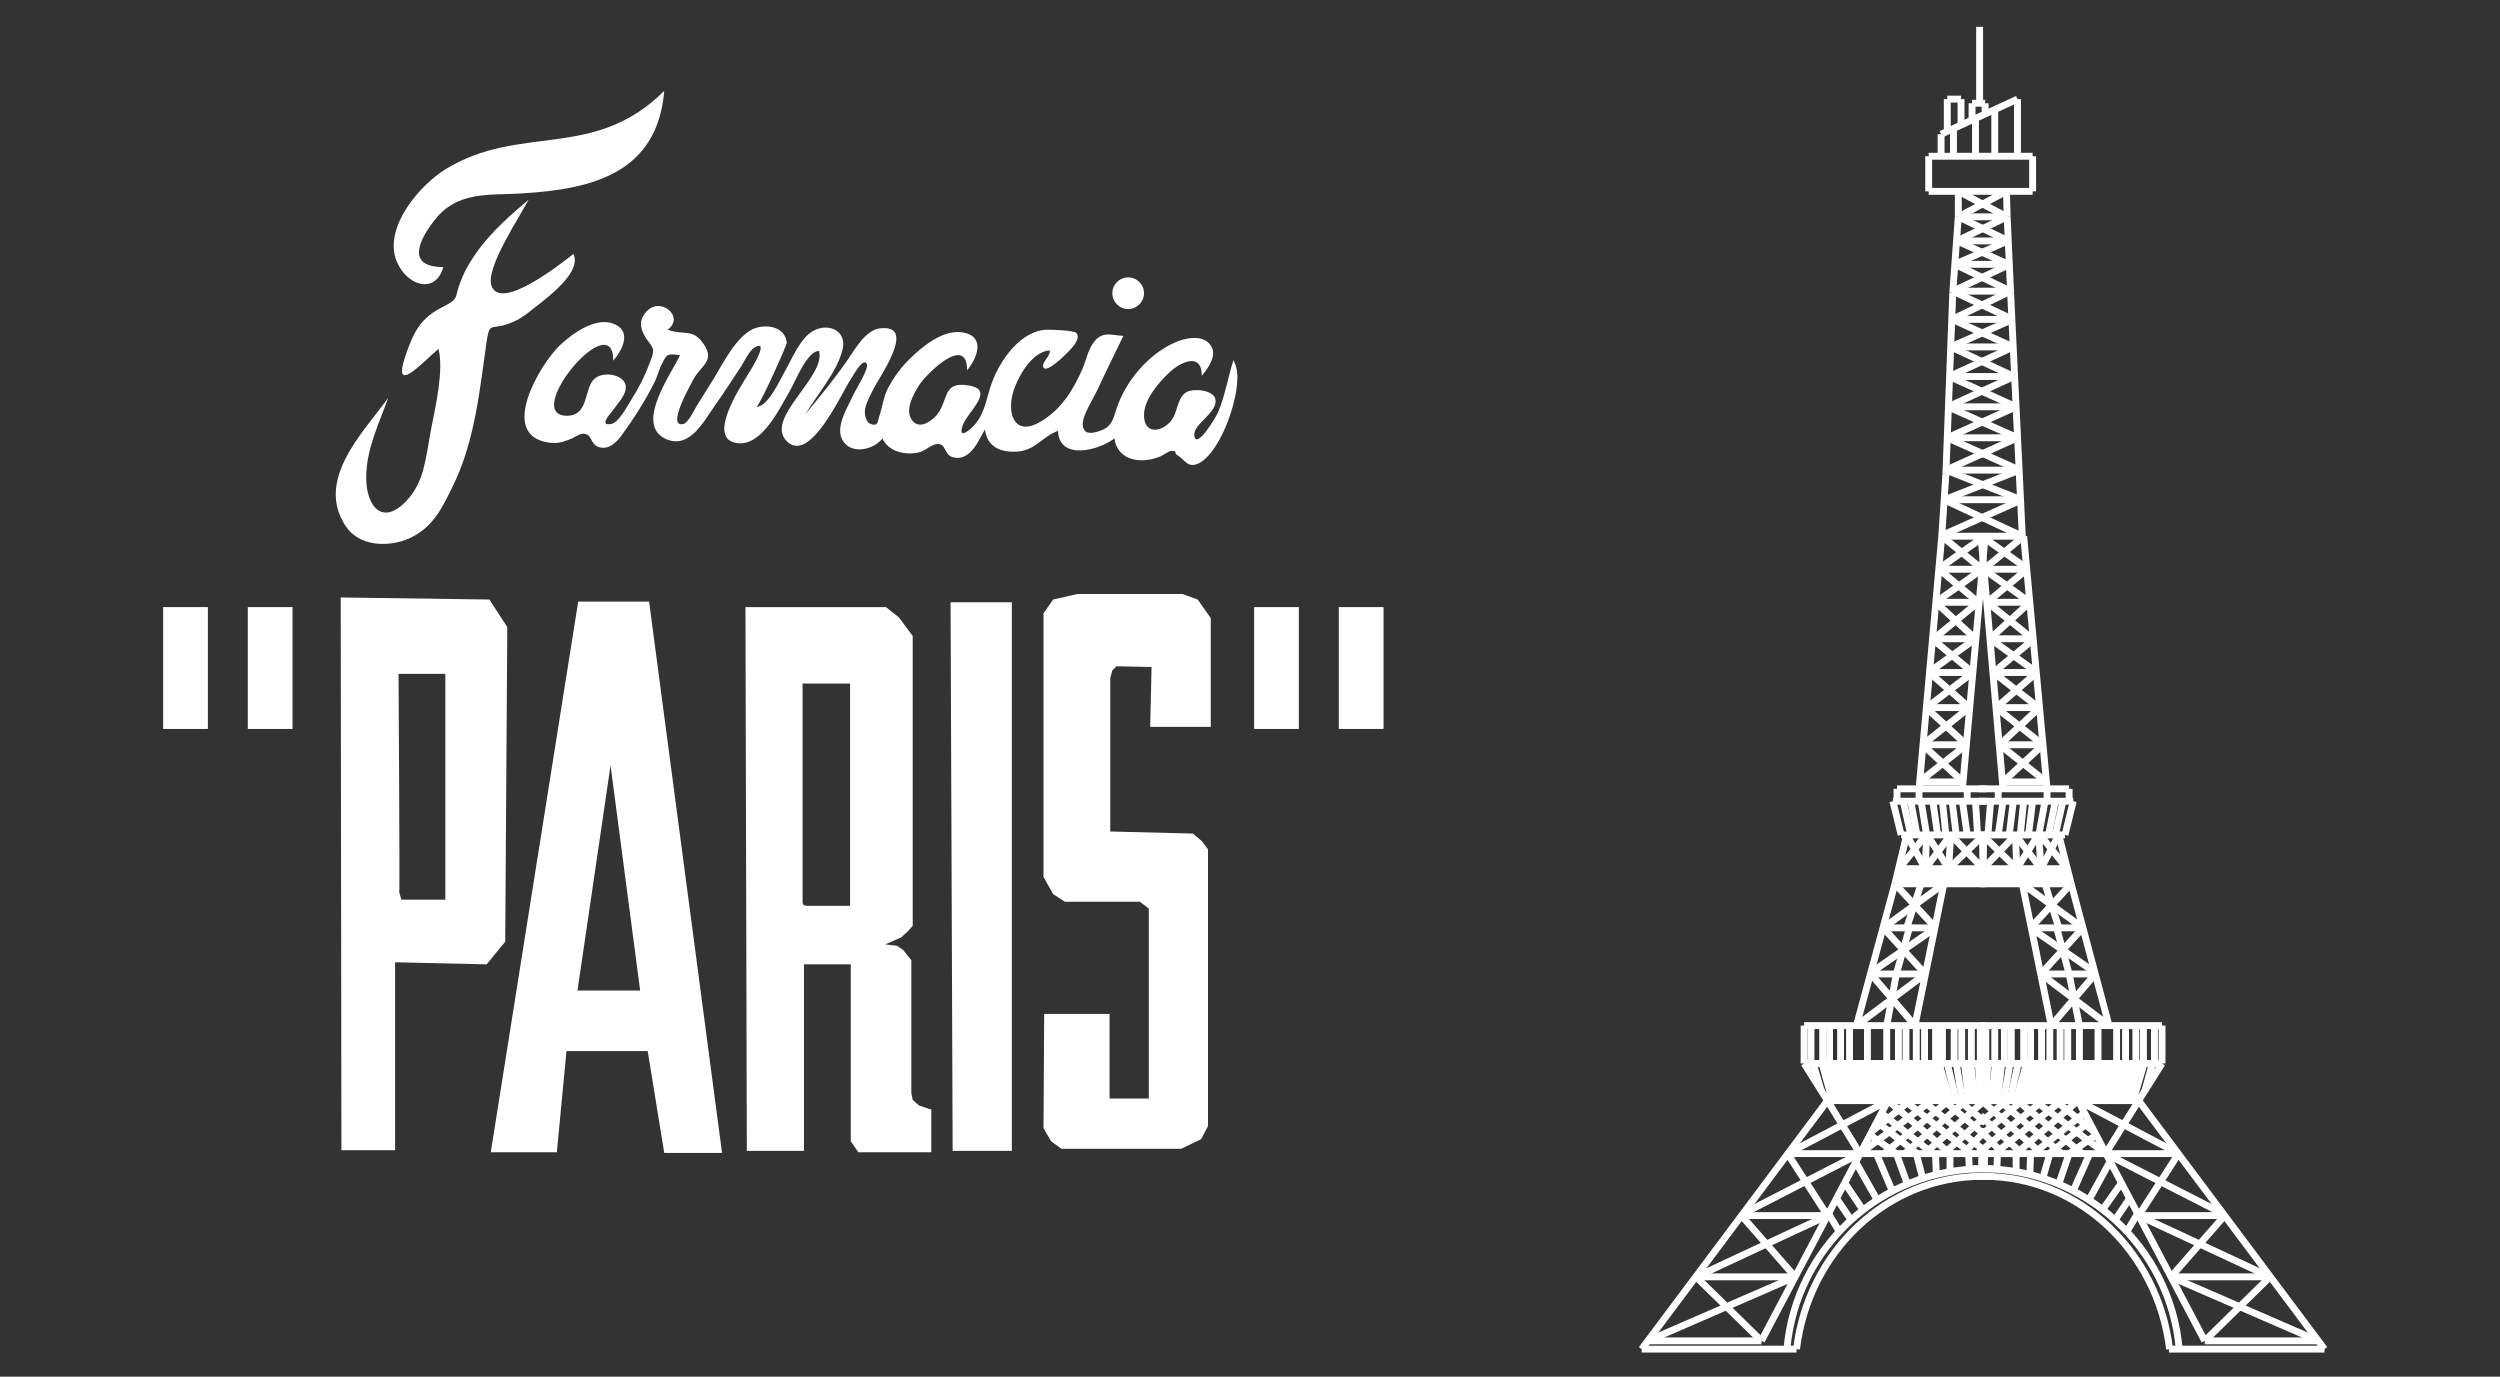 <?xml version="1.0" encoding="utf-8"?>
<!-- Generator: Adobe Illustrator 19.0.0, SVG Export Plug-In . SVG Version: 6.00 Build 0)  -->
<svg version="1.1" id="logo-store-farmacia-paris" xmlns="http://www.w3.org/2000/svg" xmlns:xlink="http://www.w3.org/1999/xlink"
	 x="0px" y="0px" viewBox="0 0 363.2 200" style="enable-background:new 0 0 363.2 200;" xml:space="preserve">
<rect x="0" y="0" width="363.2" height="200" fill="#333333" stroke="none"/>
<style type="text/css">
	.st0{fill:#ffffff;}
	.st1{fill:none;stroke:#ffffff;stroke-miterlimit:10;}
</style>
<g id="farmacia-paris">
	<g id="XMLID_2_">
		<rect id="XMLID_442_" x="182.2" y="88.2" class="st0" width="6.5" height="17.7"/>
		<rect id="XMLID_430_" x="194.5" y="88.2" class="st0" width="6.5" height="17.7"/>
		<polygon id="XMLID_431_" class="st0" points="138.4,167.2 147,167.2 147,87.5 138.1,87.5 		"/>
		<polygon id="XMLID_432_" class="st0" points="151.7,147.3 161.2,147.3 161.2,159.6 166.9,159.6 166.9,132 165.6,131 154.7,131 
			153,129.9 151.6,127.4 151.6,89.1 153,87.1 156.5,86.3 171.8,86.3 174,87.1 175.9,89.8 175.9,105.6 167.1,105.6 167.3,96.9 
			162.2,96.8 161.6,97.4 161.3,98.5 161.3,120.8 173.3,121.1 174.6,122.2 175.5,123.4 175.5,163.6 174.5,165.5 171.6,166.9 
			154.2,166.9 152.7,165.8 151.6,163.9 		"/>
		<path id="XMLID_437_" class="st0" d="M94.3,87.4H84l-12.7,80l9.6,0l1.4-14.7l11.8,0l2.4,14.8l8.4,0L94.3,87.4z M83.9,143.9
			l4.8-32.7l4.3,32.7H83.9z"/>
		<path id="XMLID_439_" class="st0" d="M71.1,87.1l-21.6-0.3l0.1,79.8v0.5h7.8v-27.3l13.3,0.3l2.7-3.3l0.3-45.7L71.1,87.1z
			 M64.7,130.7l-6.4,0l-0.3-1.1c0.1,0.1-0.1-31.7-0.1-31.7h6.8V130.7z"/>
		<path id="XMLID_441_" class="st0" d="M133.5,160.6l-0.9-0.8l-0.2-1v-19.3l-1.2-1.5l-0.9-0.6l-1.7-0.2l2.3-1l1-0.9l0.7-0.8V92.4
			l-2-2.7l-1.9-1.5h-20.4l0.2,79h8.3v-27.1h6.8v25.7l1.1,1.6h10.6v-6.2L133.5,160.6z M123.6,131.6h-6.4l-0.4-0.1
			c0,0-0.2-0.1-0.2-0.5c0-4.5,0-31.7,0-31.7h6.9V131.6z"/>
		<rect id="XMLID_428_" x="23.7" y="88.2" class="st0" width="6.5" height="17.7"/>
		<rect id="XMLID_429_" x="36" y="88.2" class="st0" width="6.5" height="17.7"/>
	</g>
	<g id="XMLID_11_">
		<path id="XMLID_443_" class="st0" d="M56.4,57.8c-1.4,3.9-3.2,7.5-3.2,11.6c0,4.2,2.4,7.1,5.9,3.3c2.5-2.7,2.7-5.8,3.5-10.2
			c0.7-3.5,1.9-8.8,1.1-11.8c-2.2,1.8-6.8,7-4.8,1c1.2-3.5,2.2-5.5,5.4-7.1c2.6-1.3,1.6-1.3,2.7-3.9c0.6-1.6,1.5-3,2.5-4.4
			c2.1-2.8,4.6-5,7.3-7.3c-1.1,2.2-6.3,9.9-5.4,12.5c1.3,3.8,10.1-3.2,11.9-4.6c1.3,2.6-3.7,6.3-5.9,8c-1.8,1.5-2.7,1.9-4.4,2.4
			c-1.8,0.4-1.9-0.2-2.3,2.3c-1,7-1.7,14.5-4.9,21c-1.6,3.3-2.9,6-6.3,7.6c-2.9,1.3-7.3,1.3-9.3-1.8C45.8,69.7,52.7,62.9,56.4,57.8z
			"/>
		<path id="XMLID_444_" class="st0" d="M64.4,38.8c-5.5,0-3.5-4-1.2-6.9c3.3-4.2,8-3.5,12.6-3.8c10-0.6,19.7-2.8,20.7-14.9
			c-10.2,10.2-20.9,4.7-31.8,11.4c-3.7,2.3-9,8.4-7.1,13.3C59.1,41.6,63.3,42.8,64.4,38.8z"/>
		<path id="XMLID_445_" class="st0" d="M179.6,53.4c-0.1-0.4-0.2-0.7-0.4-1.1c-0.8,2.5-1.2,5.1-2.2,7.5c-0.2,0.6-3.3,5.8-3.5,3.4
			c-0.1-1.6,3.3-3.2,3.1-5.1c-0.2-1.4-2.9-1.7-4.1-1.2c-1.6,0.8-1.3,3.1-2.5,4.4c-1.5,1.6-3.8,1.7-3.8-1c0-2.3,2.2-4.8,3.7-6.2
			c1.6-1.5,4.7-3,4.7,0.5c0.9-1.1,2.3-3,1.3-4.4c-1.1-1.7-3.8-1.1-5.3-0.4c-3.8,1.7-7.1,5.6-8.4,9.6c-0.5,1.6-0.7,2.6-2.4,3.2
			c-1.2,0.4-2.4,0.6-2.5-0.9c-0.1-1.3,1.6-3.9,2.1-5c1.2-2.6,2.5-5.2,3.8-7.9c-1.7-0.1-3-0.7-4.2,0.8c-0.9,1.1-1.2,2.7-1.7,3.9
			c-1.4,3.2-3.1,6-6.2,7.8c-3.4,2-4.8-0.7-4-4c0.6-2.3,2.7-6.2,5.4-6.4c0.2,0.8-1.3,1.8-0.9,2.5c0.5,0.8,3-1.7,3.3-2
			c0.6-0.6,2.2-2.1,1.5-3c-0.3-0.4-3.5-0.5-4-0.5c-4-0.1-7.1,4.4-8.3,7.7c-0.8,2.2-0.9,4.1-2.4,6c-1,1.1-2.6,2.3-1.8,0.1
			c0.7-1.9,4.8-5.1,0.8-5.7c-4.1-0.7-2.7,2.6-5,4.7c-1,0.9-2.4,1.6-3.3,0.2c-0.9-1.5,0.3-3.6,1.1-4.9c1-1.6,7-7.6,7-2.2
			c1.5-1.8,2.7-4.9-0.6-5.5c-2.9-0.5-6,2.1-7.9,4c-1.2,1.2-2.2,2.6-3,4.1c-0.7,1.4-0.8,2.8-1.3,4.2c-0.2,0.6-0.1,1.4-1.2,1
			c-0.5-0.2-0.7-0.7-0.8-1.2c-0.3-1.1,0.6-2.7,1.1-3.7c0.7-1.6,6.6-9.6,1.1-9c-2.1,0.2-3.6,2.9-4.7,4.5c-1.9,2.8-4.1,5.4-6.2,8
			c1.7-2.9,4.6-6.1,5.4-9.4c0.7-2.7-2-4-4.3-2.7c-1.9,1.1-3,4-4.1,5.9c-0.7,1.2-2.4,5.1-4.1,5.1c0.4,0,4.4-8.9,4.4-9.3
			c-0.2-2.4-3.1-2.8-4.9-2c-2.5,1.2-4.3,4.9-5.7,7.2c-0.8,1.3-1.7,2.7-2.5,4c-0.3,0.5-1.2,2.4-1.9,2.6c-2.6,0.6,1.1-5.8,1.5-6.6
			c1.2-2,3-2.6,1.5-4.9c-1.6-2.5-2.9-1.3-5.3-2.2c2.6-1.9-1.2-5-3.2-2.5c-1.1,1.3-0.7,2.6,0.1,3.8c1.1,1.5,1.3,1.5,0.5,3.5
			c-0.7,1.9-1.6,3.7-2.7,5.4c-0.5,0.8-1.8,3.3-2.9,3.5c-1.7,0.3-0.4-1.2,0.1-1.8c0.6-0.9,1.9-2.2,2-3.3c0.3-2-3.1-2.7-4.5-1.5
			c-1.6,1.4-0.8,5.3-3.9,5.4c-7,0.2,6.6-16.2,6.6-8c1.3-1.5,2.7-4.2,0.2-5.3c-2.7-1.2-6.2,1.4-8,3.1c-2.8,2.7-9,13-1.6,14.1
			c1.3,0.2,2.2-0.1,3.4-0.6c0.8-0.4,1.5-1,2.3-0.5c0.6,0.4,0.6,1.6,1.8,1.8c1.3,0.3,2.3-0.7,3-1.6c1.7-2.3,3.5-5.1,4.8-7.7
			c0.5-0.9,0.7-2,1.2-2.9c0.7-1.5,0.9-1.4,2.6-1.2c-1.2,2.6-6.4,9.7-2.4,12c3.6,2,5.8-2.3,7.4-4.6c1.3-1.8,2.5-3.7,3.7-5.5
			c0.5-0.7,1.3-2.5,2.1-3c2.4-1.4-0.6,3.4-1,4c-1,1.7-6.2,9.5-1.3,9.9c3.5,0.3,6.1-5.3,7.5-7.7c0.7-1.2,2.5-5.8,4.2-5.7
			c1,3.8-8,9.8-4.7,13.1c3.4,3.4,8-7.1,9.3-9c0.4-0.6,1.7-3.1,2.3-2.3c0.5,0.6-1.7,4-2,4.7c-0.8,1.8-2.7,4.7-1.4,6.6
			c1.3,2,4.5,1.2,5.7-0.4c0.9,2,3.5,2.5,5.4,2c1.1-0.3,2.2-1.7,3.3-1c0.3,0.2,0.6,1.3,1.2,1.6c0.7,0.3,1.4,0.3,2,0
			c1.5-0.7,2.2-2.6,3-3.9c0.3,2.6,2.4,3.4,4.8,3.2c2.5-0.2,3.6-2.2,5.8-3c0.2,4.4,6,2.8,8.2,1.1c0.5,3.4,4.1,3.7,6.7,2.6
			c0.3-0.1,1.2-0.8,1.6-0.8c1.1,0.1,0.2,0.2,0.8,0.6c1.2,0.7,1.5,2,3.2,1.2C177.6,65.5,180.5,56.6,179.6,53.4z"/>
		<circle id="XMLID_447_" class="st0" cx="163.9" cy="42.6" r="2.3"/>
	</g>
	<g id="XMLID_446_">
		<g id="XMLID_466_">
			<line id="XMLID_526_" class="st1" x1="282.7" y1="68.8" x2="283.7" y2="42.5"/>
			<line id="XMLID_525_" class="st1" x1="283.7" y1="42.5" x2="284.5" y2="31.5"/>
			<line id="XMLID_524_" class="st1" x1="284.5" y1="31.5" x2="284.5" y2="27.8"/>
			<line id="XMLID_523_" class="st1" x1="295.3" y1="27.8" x2="280.2" y2="27.8"/>
			<line id="XMLID_522_" class="st1" x1="280.2" y1="27.8" x2="280.2" y2="22.7"/>
			<line id="XMLID_521_" class="st1" x1="280.2" y1="22.7" x2="295.3" y2="22.7"/>
			<line id="XMLID_520_" class="st1" x1="282" y1="22.7" x2="282" y2="19.5"/>
			<line id="XMLID_519_" class="st1" x1="282" y1="19.5" x2="293.1" y2="14.4"/>
			<line id="XMLID_518_" class="st1" x1="293.1" y1="14.4" x2="293.1" y2="22.7"/>
			<line id="XMLID_517_" class="st1" x1="289.8" y1="15.9" x2="289.8" y2="22.7"/>
			<line id="XMLID_516_" class="st1" x1="287" y1="17.2" x2="287" y2="22.7"/>
			<line id="XMLID_515_" class="st1" x1="283.8" y1="18.7" x2="283.8" y2="22.7"/>
			<line id="XMLID_514_" class="st1" x1="282.9" y1="19.1" x2="282.9" y2="14.4"/>
			<line id="XMLID_513_" class="st1" x1="282.9" y1="14.4" x2="284.9" y2="14.4"/>
			<line id="XMLID_512_" class="st1" x1="284.9" y1="14.4" x2="284.9" y2="18.1"/>
			<line id="XMLID_511_" class="st1" x1="286.5" y1="17.4" x2="286.5" y2="15"/>
			<line id="XMLID_510_" class="st1" x1="286.5" y1="15" x2="288.4" y2="15"/>
			<line id="XMLID_509_" class="st1" x1="288.4" y1="15" x2="288.4" y2="16.6"/>
			<line id="XMLID_508_" class="st1" x1="287.6" y1="15" x2="287.6" y2="3.9"/>
			<line id="XMLID_507_" class="st1" x1="282.1" y1="77.9" x2="293.8" y2="77.9"/>
			<line id="XMLID_506_" class="st1" x1="282.1" y1="77.9" x2="282.7" y2="68.8"/>
			<line id="XMLID_505_" class="st1" x1="293.8" y1="77.9" x2="292.1" y2="42.5"/>
			<line id="XMLID_504_" class="st1" x1="292.1" y1="42.5" x2="291.6" y2="31.5"/>
			<line id="XMLID_503_" class="st1" x1="295.3" y1="22.7" x2="295.3" y2="27.8"/>
			<line id="XMLID_502_" class="st1" x1="291.6" y1="31.5" x2="291.5" y2="27.8"/>
			<line id="XMLID_501_" class="st1" x1="282.4" y1="72.6" x2="293.6" y2="72.6"/>
			<line id="XMLID_500_" class="st1" x1="282.7" y1="68.3" x2="293.4" y2="68.3"/>
			<line id="XMLID_499_" class="st1" x1="282.9" y1="63.6" x2="293.1" y2="63.6"/>
			<line id="XMLID_498_" class="st1" x1="283" y1="59.1" x2="292.9" y2="59.1"/>
			<line id="XMLID_497_" class="st1" x1="283.2" y1="54.7" x2="292.7" y2="54.7"/>
			<line id="XMLID_496_" class="st1" x1="283.4" y1="50.4" x2="292.5" y2="50.4"/>
			<line id="XMLID_495_" class="st1" x1="283.5" y1="46.4" x2="292.4" y2="46.4"/>
			<line id="XMLID_494_" class="st1" x1="283.7" y1="42.3" x2="292.1" y2="42.3"/>
			<line id="XMLID_493_" class="st1" x1="284" y1="38.4" x2="292" y2="38.4"/>
			<line id="XMLID_492_" class="st1" x1="284.3" y1="35" x2="291.8" y2="35"/>
			<line id="XMLID_491_" class="st1" x1="284.5" y1="31.5" x2="291.6" y2="31.5"/>
			<line id="XMLID_490_" class="st1" x1="284.5" y1="27.8" x2="291.6" y2="31.5"/>
			<line id="XMLID_489_" class="st1" x1="284.5" y1="31.5" x2="291.5" y2="27.8"/>
			<line id="XMLID_488_" class="st1" x1="284.5" y1="31.5" x2="291.8" y2="35"/>
			<line id="XMLID_487_" class="st1" x1="284.3" y1="35" x2="291.6" y2="31.5"/>
			<line id="XMLID_486_" class="st1" x1="284.3" y1="35" x2="291.8" y2="38.4"/>
			<line id="XMLID_485_" class="st1" x1="284" y1="38.4" x2="291.7" y2="35"/>
			<line id="XMLID_484_" class="st1" x1="284" y1="38.4" x2="292.1" y2="42.3"/>
			<line id="XMLID_483_" class="st1" x1="283.7" y1="42.3" x2="292" y2="38.4"/>
			<line id="XMLID_482_" class="st1" x1="283.7" y1="42.3" x2="292.4" y2="46.4"/>
			<line id="XMLID_481_" class="st1" x1="283.6" y1="46.4" x2="292.1" y2="42.3"/>
			<line id="XMLID_480_" class="st1" x1="283.6" y1="46.4" x2="292.5" y2="50.4"/>
			<line id="XMLID_479_" class="st1" x1="283.4" y1="50.4" x2="292.4" y2="46.4"/>
			<line id="XMLID_478_" class="st1" x1="283.4" y1="50.4" x2="292.6" y2="54.7"/>
			<line id="XMLID_477_" class="st1" x1="283.2" y1="54.7" x2="292.5" y2="50.4"/>
			<line id="XMLID_476_" class="st1" x1="283.2" y1="54.7" x2="292.9" y2="59.1"/>
			<line id="XMLID_475_" class="st1" x1="283" y1="59.1" x2="292.6" y2="54.7"/>
			<line id="XMLID_474_" class="st1" x1="283" y1="59.1" x2="293.1" y2="63.6"/>
			<line id="XMLID_473_" class="st1" x1="282.9" y1="63.6" x2="292.9" y2="59.1"/>
			<line id="XMLID_472_" class="st1" x1="282.9" y1="63.6" x2="293.4" y2="68.3"/>
			<line id="XMLID_471_" class="st1" x1="282.7" y1="68.3" x2="293.1" y2="63.6"/>
			<line id="XMLID_470_" class="st1" x1="282.7" y1="68.3" x2="293.6" y2="72.6"/>
			<line id="XMLID_469_" class="st1" x1="282.5" y1="72.6" x2="293.4" y2="68.3"/>
			<line id="XMLID_468_" class="st1" x1="282.4" y1="72.6" x2="293.8" y2="77.9"/>
			<line id="XMLID_467_" class="st1" x1="282.1" y1="77.8" x2="293.5" y2="72.7"/>
		</g>
		<g id="XMLID_210_">
			<line id="XMLID_465_" class="st1" x1="238.5" y1="196" x2="265.5" y2="159.9"/>
			<line id="XMLID_464_" class="st1" x1="265.5" y1="159.9" x2="289.6" y2="159.9"/>
			<line id="XMLID_463_" class="st1" x1="255.9" y1="194.8" x2="274.3" y2="159.9"/>
			<line id="XMLID_462_" class="st1" x1="259.7" y1="167.6" x2="288.5" y2="167.6"/>
			<line id="XMLID_461_" class="st1" x1="246.4" y1="185.5" x2="260.8" y2="185.5"/>
			<line id="XMLID_460_" class="st1" x1="253" y1="176.6" x2="265.5" y2="176.6"/>
			<line id="XMLID_459_" class="st1" x1="239.4" y1="194.8" x2="255.9" y2="194.8"/>
			<line id="XMLID_458_" class="st1" x1="238.5" y1="196" x2="261" y2="196"/>
			<line id="XMLID_457_" class="st1" x1="246.4" y1="185.5" x2="265.5" y2="176.6"/>
			<line id="XMLID_456_" class="st1" x1="253" y1="176.6" x2="260.8" y2="185.5"/>
			<line id="XMLID_455_" class="st1" x1="246.4" y1="185.5" x2="255.9" y2="194.8"/>
			<line id="XMLID_454_" class="st1" x1="239.4" y1="194.8" x2="260.8" y2="185.5"/>
			<line id="XMLID_453_" class="st1" x1="253.1" y1="176.4" x2="270.2" y2="167.6"/>
			<line id="XMLID_452_" class="st1" x1="259.7" y1="167.6" x2="265.5" y2="176.6"/>
			<line id="XMLID_451_" class="st1" x1="259.7" y1="167.6" x2="274.3" y2="159.9"/>
			<line id="XMLID_450_" class="st1" x1="265.5" y1="159.9" x2="270.2" y2="167.6"/>
			<line id="XMLID_449_" class="st1" x1="270.2" y1="167.6" x2="280.6" y2="159.9"/>
			<line id="XMLID_448_" class="st1" x1="271.9" y1="164.4" x2="277.5" y2="159.9"/>
			<line id="XMLID_357_" class="st1" x1="273.7" y1="167.6" x2="283.1" y2="159.9"/>
			<line id="XMLID_356_" class="st1" x1="276.7" y1="167.6" x2="285.6" y2="159.9"/>
			<line id="XMLID_355_" class="st1" x1="279.6" y1="167.6" x2="288.3" y2="159.9"/>
			<line id="XMLID_354_" class="st1" x1="282.4" y1="167.6" x2="288.5" y2="162.1"/>
			<line id="XMLID_353_" class="st1" x1="285.2" y1="167.6" x2="288.5" y2="164.2"/>
			<line id="XMLID_352_" class="st1" x1="274.3" y1="159.9" x2="283.3" y2="167.6"/>
			<line id="XMLID_351_" class="st1" x1="276.7" y1="159.9" x2="286.4" y2="167.6"/>
			<line id="XMLID_350_" class="st1" x1="279.3" y1="159.9" x2="288.7" y2="167.5"/>
			<line id="XMLID_349_" class="st1" x1="282.4" y1="159.9" x2="288.5" y2="165"/>
			<line id="XMLID_348_" class="st1" x1="284.6" y1="159.9" x2="288.5" y2="163.1"/>
			<line id="XMLID_347_" class="st1" x1="273.3" y1="161.7" x2="280.8" y2="167.6"/>
			<line id="XMLID_346_" class="st1" x1="272.7" y1="163" x2="278.4" y2="167.5"/>
			<line id="XMLID_345_" class="st1" x1="271.7" y1="164.9" x2="275.5" y2="167.6"/>
			<line id="XMLID_344_" class="st1" x1="265.5" y1="159.9" x2="262.1" y2="154.5"/>
			<line id="XMLID_343_" class="st1" x1="262.1" y1="154.5" x2="288.5" y2="154.5"/>
			<line id="XMLID_342_" class="st1" x1="262.1" y1="154.5" x2="262.1" y2="149"/>
			<line id="XMLID_341_" class="st1" x1="262.1" y1="149" x2="288.5" y2="149"/>
			<line id="XMLID_340_" class="st1" x1="263.1" y1="149" x2="263.1" y2="154.5"/>
			<line id="XMLID_339_" class="st1" x1="264.8" y1="149" x2="264.8" y2="154.5"/>
			<line id="XMLID_338_" class="st1" x1="265.8" y1="149" x2="265.8" y2="154.5"/>
			<line id="XMLID_337_" class="st1" x1="267.4" y1="149" x2="267.4" y2="154.5"/>
			<line id="XMLID_336_" class="st1" x1="268.7" y1="149" x2="268.7" y2="154.5"/>
			<line id="XMLID_335_" class="st1" x1="271.3" y1="149" x2="271.3" y2="154.5"/>
			<line id="XMLID_334_" class="st1" x1="274.1" y1="149" x2="274.1" y2="154.5"/>
			<line id="XMLID_333_" class="st1" x1="275.8" y1="149" x2="275.8" y2="154.5"/>
			<line id="XMLID_332_" class="st1" x1="276.9" y1="149" x2="276.9" y2="154.6"/>
			<line id="XMLID_331_" class="st1" x1="279.6" y1="149" x2="279.6" y2="154.3"/>
			<line id="XMLID_330_" class="st1" x1="278.4" y1="149" x2="278.4" y2="154.5"/>
			<line id="XMLID_329_" class="st1" x1="282.2" y1="149" x2="282.2" y2="154.5"/>
			<line id="XMLID_328_" class="st1" x1="281.2" y1="149" x2="281.2" y2="154.5"/>
			<line id="XMLID_327_" class="st1" x1="283.9" y1="149" x2="283.9" y2="154.5"/>
			<line id="XMLID_326_" class="st1" x1="285" y1="149" x2="285" y2="154.5"/>
			<line id="XMLID_325_" class="st1" x1="287.7" y1="149" x2="287.7" y2="154.5"/>
			<line id="XMLID_324_" class="st1" x1="286.4" y1="149" x2="286.4" y2="154.5"/>
			<line id="XMLID_323_" class="st1" x1="269.7" y1="149" x2="275.3" y2="128.4"/>
			<line id="XMLID_322_" class="st1" x1="278.2" y1="149" x2="282.4" y2="128.4"/>
			<line id="XMLID_321_" class="st1" x1="273.6" y1="134.8" x2="281.2" y2="134.8"/>
			<line id="XMLID_320_" class="st1" x1="271.8" y1="141.5" x2="279.7" y2="141.5"/>
			<line id="XMLID_319_" class="st1" x1="271.8" y1="141.3" x2="281.2" y2="134.8"/>
			<line id="XMLID_318_" class="st1" x1="273.6" y1="134.8" x2="279.7" y2="141.5"/>
			<line id="XMLID_317_" class="st1" x1="277.4" y1="134.8" x2="275.5" y2="141.5"/>
			<line id="XMLID_316_" class="st1" x1="273.6" y1="134.8" x2="282.4" y2="128.4"/>
			<line id="XMLID_315_" class="st1" x1="275.3" y1="128.4" x2="288.5" y2="128.4"/>
			<line id="XMLID_314_" class="st1" x1="275.3" y1="128.4" x2="281.2" y2="134.8"/>
			<line id="XMLID_313_" class="st1" x1="279.1" y1="128.4" x2="277" y2="134.8"/>
			<line id="XMLID_312_" class="st1" x1="271.8" y1="141.5" x2="278.2" y2="149"/>
			<line id="XMLID_311_" class="st1" x1="269.7" y1="149" x2="279.7" y2="141.5"/>
			<line id="XMLID_310_" class="st1" x1="275.5" y1="141.5" x2="274.1" y2="149"/>
			<line id="XMLID_309_" class="st1" x1="275.3" y1="128.4" x2="277" y2="121.3"/>
			<line id="XMLID_308_" class="st1" x1="276.2" y1="121.3" x2="288.5" y2="121.3"/>
			<line id="XMLID_307_" class="st1" x1="275.9" y1="126.2" x2="288.5" y2="126.2"/>
			<line id="XMLID_306_" class="st1" x1="276.2" y1="121.3" x2="275" y2="116.4"/>
			<line id="XMLID_305_" class="st1" x1="275" y1="116.4" x2="288.6" y2="116.4"/>
			<line id="XMLID_304_" class="st1" x1="276.5" y1="116.4" x2="277.6" y2="121.3"/>
			<line id="XMLID_303_" class="st1" x1="277.6" y1="116.4" x2="278.5" y2="121.3"/>
			<line id="XMLID_302_" class="st1" x1="279.1" y1="116.4" x2="279.9" y2="121.3"/>
			<line id="XMLID_301_" class="st1" x1="280.8" y1="116.4" x2="281.5" y2="121.3"/>
			<line id="XMLID_300_" class="st1" x1="282.2" y1="116.4" x2="282.7" y2="121.3"/>
			<line id="XMLID_299_" class="st1" x1="283.6" y1="116.4" x2="284.2" y2="121.3"/>
			<line id="XMLID_298_" class="st1" x1="285.1" y1="116.4" x2="285.8" y2="121.3"/>
			<line id="XMLID_297_" class="st1" x1="287" y1="116.4" x2="287.3" y2="121.3"/>
			<line id="XMLID_296_" class="st1" x1="275.6" y1="116.4" x2="275.6" y2="114.6"/>
			<line id="XMLID_295_" class="st1" x1="275.6" y1="114.6" x2="288.6" y2="114.6"/>
			<line id="XMLID_294_" class="st1" x1="278.8" y1="114.6" x2="278.8" y2="116.4"/>
			<line id="XMLID_293_" class="st1" x1="285.8" y1="114.6" x2="285.8" y2="116.4"/>
			<line id="XMLID_292_" class="st1" x1="278.8" y1="114.6" x2="282.1" y2="77.9"/>
			<line id="XMLID_291_" class="st1" x1="278.8" y1="113.6" x2="285.1" y2="113.6"/>
			<line id="XMLID_290_" class="st1" x1="285.1" y1="114.6" x2="288.4" y2="77.9"/>
			<line id="XMLID_289_" class="st1" x1="281.7" y1="82.7" x2="288" y2="82.7"/>
			<line id="XMLID_288_" class="st1" x1="281.2" y1="87.5" x2="287.5" y2="87.5"/>
			<line id="XMLID_287_" class="st1" x1="280.8" y1="92.8" x2="287" y2="92.8"/>
			<line id="XMLID_286_" class="st1" x1="280.3" y1="97.7" x2="286.6" y2="97.7"/>
			<line id="XMLID_285_" class="st1" x1="279.9" y1="102.8" x2="286.1" y2="102.8"/>
			<line id="XMLID_284_" class="st1" x1="279.3" y1="108.2" x2="285.7" y2="108.2"/>
			<line id="XMLID_283_" class="st1" x1="279.3" y1="108.2" x2="285.2" y2="113.6"/>
			<line id="XMLID_282_" class="st1" x1="278.8" y1="113.6" x2="285.7" y2="108.2"/>
			<line id="XMLID_281_" class="st1" x1="279.8" y1="102.8" x2="285.7" y2="108.2"/>
			<line id="XMLID_280_" class="st1" x1="279.3" y1="108.2" x2="286.1" y2="102.8"/>
			<line id="XMLID_279_" class="st1" x1="279.9" y1="102.8" x2="286.6" y2="97.7"/>
			<line id="XMLID_278_" class="st1" x1="280.3" y1="97.7" x2="286.1" y2="102.8"/>
			<line id="XMLID_277_" class="st1" x1="280.3" y1="97.6" x2="287" y2="92.8"/>
			<line id="XMLID_276_" class="st1" x1="280.8" y1="92.9" x2="286.6" y2="97.7"/>
			<line id="XMLID_275_" class="st1" x1="280.8" y1="92.9" x2="287.4" y2="87.5"/>
			<line id="XMLID_274_" class="st1" x1="281.7" y1="82.7" x2="287.4" y2="87.5"/>
			<line id="XMLID_273_" class="st1" x1="281.2" y1="87.5" x2="288" y2="82.7"/>
			<line id="XMLID_272_" class="st1" x1="281.2" y1="87.5" x2="287" y2="92.8"/>
			<line id="XMLID_271_" class="st1" x1="281.7" y1="82.6" x2="288.3" y2="77.9"/>
			<line id="XMLID_270_" class="st1" x1="282.1" y1="77.9" x2="288" y2="82.7"/>
			<line id="XMLID_269_" class="st1" x1="265.7" y1="176.4" x2="267.2" y2="178.9"/>
			<line id="XMLID_268_" class="st1" x1="266.8" y1="174.1" x2="268.9" y2="177.2"/>
			<line id="XMLID_267_" class="st1" x1="268.1" y1="172" x2="270.6" y2="175.7"/>
			<line id="XMLID_266_" class="st1" x1="269.7" y1="169" x2="272.7" y2="174.3"/>
			<line id="XMLID_265_" class="st1" x1="272.6" y1="167.6" x2="274.9" y2="173"/>
			<line id="XMLID_264_" class="st1" x1="275.5" y1="167.6" x2="277.1" y2="172"/>
			<line id="XMLID_263_" class="st1" x1="278.4" y1="167.6" x2="279.3" y2="171.1"/>
			<line id="XMLID_262_" class="st1" x1="281.2" y1="167.6" x2="281.3" y2="170.6"/>
			<line id="XMLID_261_" class="st1" x1="283.3" y1="167.6" x2="283.3" y2="170.2"/>
			<line id="XMLID_260_" class="st1" x1="286" y1="167.6" x2="286.1" y2="169.8"/>
			<line id="XMLID_259_" class="st1" x1="288.3" y1="167.6" x2="288.3" y2="169.7"/>
			<line id="XMLID_258_" class="st1" x1="263.4" y1="154.5" x2="264.6" y2="158.5"/>
			<line id="XMLID_257_" class="st1" x1="264.7" y1="154.5" x2="266.2" y2="159.9"/>
			<line id="XMLID_256_" class="st1" x1="265.6" y1="154.5" x2="267.1" y2="159.9"/>
			<line id="XMLID_255_" class="st1" x1="266.5" y1="154.5" x2="268" y2="159.9"/>
			<line id="XMLID_254_" class="st1" x1="267.4" y1="154.5" x2="268.9" y2="159.9"/>
			<line id="XMLID_253_" class="st1" x1="268.3" y1="154.5" x2="269.8" y2="159.9"/>
			<line id="XMLID_252_" class="st1" x1="269.1" y1="154.5" x2="270.7" y2="159.9"/>
			<line id="XMLID_251_" class="st1" x1="270" y1="154.5" x2="271.6" y2="159.9"/>
			<line id="XMLID_250_" class="st1" x1="270.9" y1="154.5" x2="272.5" y2="159.9"/>
			<line id="XMLID_249_" class="st1" x1="271.8" y1="154.5" x2="273.4" y2="159.9"/>
			<line id="XMLID_248_" class="st1" x1="272.7" y1="154.5" x2="274.3" y2="159.9"/>
			<line id="XMLID_247_" class="st1" x1="273.6" y1="154.5" x2="275.2" y2="159.9"/>
			<line id="XMLID_246_" class="st1" x1="274.5" y1="154.5" x2="276.1" y2="159.9"/>
			<line id="XMLID_245_" class="st1" x1="275.4" y1="154.5" x2="277" y2="159.9"/>
			<line id="XMLID_244_" class="st1" x1="276.3" y1="154.5" x2="277.9" y2="159.9"/>
			<line id="XMLID_243_" class="st1" x1="277.2" y1="154.5" x2="278.8" y2="159.9"/>
			<line id="XMLID_242_" class="st1" x1="278.1" y1="154.5" x2="279.7" y2="159.9"/>
			<line id="XMLID_241_" class="st1" x1="279" y1="154.5" x2="280.6" y2="159.9"/>
			<line id="XMLID_240_" class="st1" x1="279.9" y1="154.5" x2="281.5" y2="159.9"/>
			<line id="XMLID_239_" class="st1" x1="280.8" y1="154.5" x2="282.4" y2="159.9"/>
			<line id="XMLID_238_" class="st1" x1="281.7" y1="154.5" x2="283.3" y2="159.9"/>
			<line id="XMLID_237_" class="st1" x1="282.9" y1="154.5" x2="284.2" y2="159.9"/>
			<line id="XMLID_236_" class="st1" x1="284.2" y1="154.5" x2="285.1" y2="159.9"/>
			<line id="XMLID_235_" class="st1" x1="285.4" y1="154.5" x2="286" y2="159.9"/>
			<line id="XMLID_234_" class="st1" x1="286.3" y1="154.5" x2="286.9" y2="159.9"/>
			<line id="XMLID_233_" class="st1" x1="287.4" y1="154.5" x2="287.8" y2="159.9"/>
			<line id="XMLID_232_" class="st1" x1="288.5" y1="154.5" x2="288.7" y2="159.9"/>
			<path id="XMLID_231_" class="st1" d="M289.6,169.8c-0.5,0-1,0-1.4,0c-15,0-27.3,11.5-28.6,26.2"/>
			<path id="XMLID_230_" class="st1" d="M289.6,170.9c-0.5,0-1,0-1.6,0c-13.9,0-25.3,11-27,25.1"/>
			<g id="XMLID_220_">
				<line id="XMLID_229_" class="st1" x1="279.9" y1="121.3" x2="279.7" y2="126.2"/>
				<line id="XMLID_228_" class="st1" x1="283.4" y1="121.3" x2="283.1" y2="126.2"/>
				<line id="XMLID_227_" class="st1" x1="288.2" y1="121.3" x2="288.1" y2="126.2"/>
				<line id="XMLID_226_" class="st1" x1="279.8" y1="121.3" x2="275.9" y2="126.2"/>
				<line id="XMLID_225_" class="st1" x1="277" y1="121.3" x2="279.7" y2="126.2"/>
				<line id="XMLID_224_" class="st1" x1="280" y1="121.3" x2="283.1" y2="126.2"/>
				<line id="XMLID_223_" class="st1" x1="279.7" y1="126.2" x2="283.4" y2="121.3"/>
				<line id="XMLID_222_" class="st1" x1="283.4" y1="121.3" x2="288.1" y2="126.2"/>
				<line id="XMLID_221_" class="st1" x1="283.1" y1="126.2" x2="288.2" y2="121.3"/>
			</g>
			<g id="XMLID_153_">
				<line id="XMLID_219_" class="st1" x1="275.9" y1="126.2" x2="278.1" y2="128.4"/>
				<line id="XMLID_218_" class="st1" x1="275.6" y1="127.1" x2="276.9" y2="128.4"/>
				<line id="XMLID_217_" class="st1" x1="277" y1="126.2" x2="279.2" y2="128.4"/>
				<line id="XMLID_216_" class="st1" x1="278.1" y1="126.2" x2="280.3" y2="128.4"/>
				<line id="XMLID_215_" class="st1" x1="279.2" y1="126.2" x2="281.4" y2="128.4"/>
				<line id="XMLID_214_" class="st1" x1="280.3" y1="126.2" x2="282.6" y2="128.4"/>
				<line id="XMLID_213_" class="st1" x1="281.5" y1="126.2" x2="283.7" y2="128.4"/>
				<line id="XMLID_212_" class="st1" x1="282.6" y1="126.2" x2="284.8" y2="128.4"/>
				<line id="XMLID_211_" class="st1" x1="283.7" y1="126.2" x2="285.9" y2="128.4"/>
				<line id="XMLID_168_" class="st1" x1="284.8" y1="126.2" x2="287.1" y2="128.4"/>
				<line id="XMLID_167_" class="st1" x1="286" y1="126.2" x2="288.2" y2="128.4"/>
				<line id="XMLID_166_" class="st1" x1="287.1" y1="126.2" x2="288.6" y2="127.7"/>
				<line id="XMLID_165_" class="st1" x1="288.2" y1="126.2" x2="286" y2="128.4"/>
				<line id="XMLID_164_" class="st1" x1="288.6" y1="126.9" x2="287.1" y2="128.4"/>
				<line id="XMLID_163_" class="st1" x1="287.1" y1="126.2" x2="284.8" y2="128.4"/>
				<line id="XMLID_162_" class="st1" x1="285.9" y1="126.2" x2="283.7" y2="128.4"/>
				<line id="XMLID_161_" class="st1" x1="284.8" y1="126.2" x2="282.6" y2="128.4"/>
				<line id="XMLID_160_" class="st1" x1="283.7" y1="126.2" x2="281.5" y2="128.4"/>
				<line id="XMLID_159_" class="st1" x1="282.6" y1="126.2" x2="280.3" y2="128.4"/>
				<line id="XMLID_158_" class="st1" x1="281.4" y1="126.2" x2="279.2" y2="128.4"/>
				<line id="XMLID_157_" class="st1" x1="280.3" y1="126.2" x2="278.1" y2="128.4"/>
				<line id="XMLID_156_" class="st1" x1="279.2" y1="126.2" x2="277" y2="128.4"/>
				<line id="XMLID_155_" class="st1" x1="278.1" y1="126.2" x2="275.9" y2="128.4"/>
				<line id="XMLID_154_" class="st1" x1="276.9" y1="126.2" x2="275.5" y2="127.7"/>
			</g>
		</g>
		<g id="XMLID_21_">
			<line id="XMLID_427_" class="st1" x1="337.7" y1="196" x2="310.7" y2="159.9"/>
			<line id="XMLID_426_" class="st1" x1="310.7" y1="159.9" x2="286.6" y2="159.9"/>
			<line id="XMLID_425_" class="st1" x1="320.3" y1="194.8" x2="301.9" y2="159.9"/>
			<line id="XMLID_424_" class="st1" x1="316.5" y1="167.6" x2="287.7" y2="167.6"/>
			<line id="XMLID_423_" class="st1" x1="329.8" y1="185.5" x2="315.4" y2="185.5"/>
			<line id="XMLID_422_" class="st1" x1="323.2" y1="176.6" x2="310.7" y2="176.6"/>
			<line id="XMLID_421_" class="st1" x1="336.8" y1="194.8" x2="320.3" y2="194.8"/>
			<line id="XMLID_420_" class="st1" x1="337.7" y1="196" x2="315.1" y2="196"/>
			<line id="XMLID_419_" class="st1" x1="329.8" y1="185.5" x2="310.7" y2="176.6"/>
			<line id="XMLID_418_" class="st1" x1="323.2" y1="176.6" x2="315.4" y2="185.5"/>
			<line id="XMLID_417_" class="st1" x1="329.8" y1="185.5" x2="320.3" y2="194.8"/>
			<line id="XMLID_416_" class="st1" x1="336.8" y1="194.8" x2="315.4" y2="185.5"/>
			<line id="XMLID_415_" class="st1" x1="323.1" y1="176.4" x2="305.9" y2="167.6"/>
			<line id="XMLID_414_" class="st1" x1="316.5" y1="167.6" x2="310.7" y2="176.6"/>
			<line id="XMLID_413_" class="st1" x1="316.5" y1="167.6" x2="301.9" y2="159.9"/>
			<line id="XMLID_412_" class="st1" x1="310.7" y1="159.9" x2="305.9" y2="167.6"/>
			<line id="XMLID_411_" class="st1" x1="305.9" y1="167.6" x2="295.6" y2="159.9"/>
			<line id="XMLID_410_" class="st1" x1="304.2" y1="164.4" x2="298.6" y2="159.9"/>
			<line id="XMLID_409_" class="st1" x1="302.5" y1="167.6" x2="293.1" y2="159.9"/>
			<line id="XMLID_408_" class="st1" x1="299.5" y1="167.6" x2="290.5" y2="159.9"/>
			<line id="XMLID_407_" class="st1" x1="296.6" y1="167.6" x2="287.9" y2="159.9"/>
			<line id="XMLID_406_" class="st1" x1="293.8" y1="167.6" x2="287.7" y2="162.1"/>
			<line id="XMLID_405_" class="st1" x1="291" y1="167.6" x2="287.7" y2="164.2"/>
			<line id="XMLID_404_" class="st1" x1="301.9" y1="159.9" x2="292.9" y2="167.6"/>
			<line id="XMLID_403_" class="st1" x1="299.5" y1="159.9" x2="289.8" y2="167.6"/>
			<line id="XMLID_402_" class="st1" x1="296.8" y1="159.9" x2="287.4" y2="167.5"/>
			<line id="XMLID_401_" class="st1" x1="293.8" y1="159.9" x2="287.7" y2="165"/>
			<line id="XMLID_400_" class="st1" x1="291.5" y1="159.9" x2="287.7" y2="163.1"/>
			<line id="XMLID_399_" class="st1" x1="302.8" y1="161.7" x2="295.4" y2="167.6"/>
			<line id="XMLID_398_" class="st1" x1="303.5" y1="163" x2="297.8" y2="167.5"/>
			<line id="XMLID_397_" class="st1" x1="304.5" y1="164.9" x2="300.6" y2="167.6"/>
			<line id="XMLID_396_" class="st1" x1="310.7" y1="159.9" x2="314.1" y2="154.5"/>
			<line id="XMLID_395_" class="st1" x1="314.1" y1="154.5" x2="287.7" y2="154.5"/>
			<line id="XMLID_394_" class="st1" x1="314.1" y1="154.5" x2="314.1" y2="149"/>
			<line id="XMLID_393_" class="st1" x1="314.1" y1="149" x2="287.7" y2="149"/>
			<line id="XMLID_392_" class="st1" x1="313" y1="149" x2="313" y2="154.5"/>
			<line id="XMLID_391_" class="st1" x1="311.4" y1="149" x2="311.4" y2="154.5"/>
			<line id="XMLID_390_" class="st1" x1="310.3" y1="149" x2="310.3" y2="154.5"/>
			<line id="XMLID_389_" class="st1" x1="308.8" y1="149" x2="308.8" y2="154.5"/>
			<line id="XMLID_388_" class="st1" x1="307.5" y1="149" x2="307.5" y2="154.5"/>
			<line id="XMLID_387_" class="st1" x1="304.8" y1="149" x2="304.8" y2="154.5"/>
			<line id="XMLID_386_" class="st1" x1="302.1" y1="149" x2="302.1" y2="154.5"/>
			<line id="XMLID_385_" class="st1" x1="300.4" y1="149" x2="300.4" y2="154.5"/>
			<line id="XMLID_384_" class="st1" x1="299.3" y1="149" x2="299.3" y2="154.6"/>
			<line id="XMLID_383_" class="st1" x1="296.6" y1="149" x2="296.6" y2="154.3"/>
			<line id="XMLID_382_" class="st1" x1="297.8" y1="149" x2="297.8" y2="154.5"/>
			<line id="XMLID_381_" class="st1" x1="294" y1="149" x2="294" y2="154.5"/>
			<line id="XMLID_380_" class="st1" x1="295" y1="149" x2="295" y2="154.5"/>
			<line id="XMLID_379_" class="st1" x1="292.2" y1="149" x2="292.2" y2="154.5"/>
			<line id="XMLID_378_" class="st1" x1="291.2" y1="149" x2="291.2" y2="154.5"/>
			<line id="XMLID_377_" class="st1" x1="288.5" y1="149" x2="288.5" y2="154.5"/>
			<line id="XMLID_376_" class="st1" x1="289.8" y1="149" x2="289.8" y2="154.5"/>
			<line id="XMLID_375_" class="st1" x1="306.4" y1="149" x2="300.9" y2="128.4"/>
			<line id="XMLID_374_" class="st1" x1="298" y1="149" x2="293.8" y2="128.4"/>
			<line id="XMLID_373_" class="st1" x1="302.6" y1="134.8" x2="295" y2="134.8"/>
			<line id="XMLID_372_" class="st1" x1="304.4" y1="141.5" x2="296.5" y2="141.5"/>
			<line id="XMLID_371_" class="st1" x1="304.4" y1="141.3" x2="295" y2="134.8"/>
			<line id="XMLID_370_" class="st1" x1="302.6" y1="134.8" x2="296.5" y2="141.5"/>
			<line id="XMLID_369_" class="st1" x1="298.8" y1="134.8" x2="300.6" y2="141.5"/>
			<line id="XMLID_368_" class="st1" x1="302.6" y1="134.8" x2="293.8" y2="128.4"/>
			<line id="XMLID_367_" class="st1" x1="300.9" y1="128.4" x2="287.7" y2="128.4"/>
			<line id="XMLID_366_" class="st1" x1="300.9" y1="128.4" x2="295" y2="134.8"/>
			<line id="XMLID_365_" class="st1" x1="297.1" y1="128.4" x2="299.1" y2="134.8"/>
			<line id="XMLID_364_" class="st1" x1="304.4" y1="141.5" x2="298" y2="149"/>
			<line id="XMLID_363_" class="st1" x1="306.4" y1="149" x2="296.5" y2="141.5"/>
			<line id="XMLID_362_" class="st1" x1="300.6" y1="141.5" x2="302.1" y2="149"/>
			<line id="XMLID_361_" class="st1" x1="300.9" y1="128.4" x2="299.1" y2="121.3"/>
			<line id="XMLID_360_" class="st1" x1="300" y1="121.3" x2="287.7" y2="121.3"/>
			<line id="XMLID_359_" class="st1" x1="300.3" y1="126.2" x2="287.7" y2="126.2"/>
			<line id="XMLID_358_" class="st1" x1="300" y1="121.3" x2="301.2" y2="116.4"/>
			<line id="XMLID_209_" class="st1" x1="301.2" y1="116.4" x2="287.5" y2="116.4"/>
			<line id="XMLID_208_" class="st1" x1="299.7" y1="116.4" x2="298.6" y2="121.3"/>
			<line id="XMLID_207_" class="st1" x1="298.6" y1="116.4" x2="297.6" y2="121.3"/>
			<line id="XMLID_206_" class="st1" x1="297.1" y1="116.4" x2="296.2" y2="121.3"/>
			<line id="XMLID_205_" class="st1" x1="295.3" y1="116.4" x2="294.7" y2="121.3"/>
			<line id="XMLID_204_" class="st1" x1="294" y1="116.4" x2="293.5" y2="121.3"/>
			<line id="XMLID_203_" class="st1" x1="292.5" y1="116.4" x2="291.9" y2="121.3"/>
			<line id="XMLID_202_" class="st1" x1="291" y1="116.4" x2="290.3" y2="121.3"/>
			<line id="XMLID_201_" class="st1" x1="289.2" y1="116.4" x2="288.8" y2="121.3"/>
			<line id="XMLID_200_" class="st1" x1="300.6" y1="116.4" x2="300.6" y2="114.6"/>
			<line id="XMLID_199_" class="st1" x1="300.6" y1="114.6" x2="287.5" y2="114.6"/>
			<line id="XMLID_198_" class="st1" x1="297.4" y1="114.6" x2="297.4" y2="116.4"/>
			<line id="XMLID_197_" class="st1" x1="290.3" y1="114.6" x2="290.3" y2="116.4"/>
			<line id="XMLID_196_" class="st1" x1="297.4" y1="114.6" x2="294" y2="77.9"/>
			<line id="XMLID_195_" class="st1" x1="297.3" y1="113.6" x2="291" y2="113.6"/>
			<line id="XMLID_194_" class="st1" x1="291" y1="114.6" x2="287.8" y2="77.9"/>
			<line id="XMLID_193_" class="st1" x1="294.5" y1="82.7" x2="288.2" y2="82.7"/>
			<line id="XMLID_192_" class="st1" x1="294.9" y1="87.5" x2="288.7" y2="87.5"/>
			<line id="XMLID_191_" class="st1" x1="295.4" y1="92.8" x2="289.1" y2="92.8"/>
			<line id="XMLID_190_" class="st1" x1="295.9" y1="97.7" x2="289.6" y2="97.7"/>
			<line id="XMLID_189_" class="st1" x1="296.2" y1="102.8" x2="290" y2="102.8"/>
			<line id="XMLID_188_" class="st1" x1="296.8" y1="108.2" x2="290.5" y2="108.2"/>
			<line id="XMLID_187_" class="st1" x1="296.8" y1="108.2" x2="291" y2="113.6"/>
			<line id="XMLID_186_" class="st1" x1="297.3" y1="113.6" x2="290.5" y2="108.2"/>
			<line id="XMLID_185_" class="st1" x1="296.3" y1="102.8" x2="290.5" y2="108.2"/>
			<line id="XMLID_184_" class="st1" x1="296.8" y1="108.2" x2="290" y2="102.8"/>
			<line id="XMLID_183_" class="st1" x1="296.2" y1="102.8" x2="289.6" y2="97.7"/>
			<line id="XMLID_182_" class="st1" x1="295.9" y1="97.7" x2="290" y2="102.8"/>
			<line id="XMLID_181_" class="st1" x1="295.8" y1="97.6" x2="289.1" y2="92.8"/>
			<line id="XMLID_180_" class="st1" x1="295.4" y1="92.9" x2="289.6" y2="97.7"/>
			<line id="XMLID_179_" class="st1" x1="295.4" y1="92.9" x2="288.7" y2="87.5"/>
			<line id="XMLID_178_" class="st1" x1="294.5" y1="82.7" x2="288.7" y2="87.5"/>
			<line id="XMLID_177_" class="st1" x1="294.9" y1="87.5" x2="288.2" y2="82.7"/>
			<line id="XMLID_176_" class="st1" x1="294.9" y1="87.5" x2="289.1" y2="92.8"/>
			<line id="XMLID_175_" class="st1" x1="294.5" y1="82.6" x2="287.9" y2="77.9"/>
			<line id="XMLID_174_" class="st1" x1="294" y1="77.9" x2="288.2" y2="82.7"/>
			<line id="XMLID_173_" class="st1" x1="310.5" y1="176.4" x2="309" y2="178.9"/>
			<line id="XMLID_172_" class="st1" x1="309.4" y1="174.1" x2="307.3" y2="177.2"/>
			<line id="XMLID_171_" class="st1" x1="308.1" y1="172" x2="305.5" y2="175.7"/>
			<line id="XMLID_170_" class="st1" x1="306.4" y1="169" x2="303.5" y2="174.3"/>
			<line id="XMLID_169_" class="st1" x1="303.6" y1="167.6" x2="301.2" y2="173"/>
			<line id="XMLID_152_" class="st1" x1="300.6" y1="167.6" x2="299.1" y2="172"/>
			<line id="XMLID_151_" class="st1" x1="297.8" y1="167.6" x2="296.8" y2="171.1"/>
			<line id="XMLID_150_" class="st1" x1="295" y1="167.6" x2="294.9" y2="170.6"/>
			<line id="XMLID_149_" class="st1" x1="292.9" y1="167.6" x2="292.9" y2="170.2"/>
			<line id="XMLID_148_" class="st1" x1="290.2" y1="167.6" x2="290.1" y2="169.8"/>
			<line id="XMLID_147_" class="st1" x1="287.9" y1="167.6" x2="287.9" y2="169.7"/>
			<line id="XMLID_146_" class="st1" x1="312.7" y1="154.5" x2="311.6" y2="158.5"/>
			<line id="XMLID_145_" class="st1" x1="311.5" y1="154.5" x2="309.9" y2="159.9"/>
			<line id="XMLID_144_" class="st1" x1="310.6" y1="154.5" x2="309" y2="159.9"/>
			<line id="XMLID_143_" class="st1" x1="309.7" y1="154.5" x2="308.1" y2="159.9"/>
			<line id="XMLID_142_" class="st1" x1="308.8" y1="154.5" x2="307.2" y2="159.9"/>
			<line id="XMLID_141_" class="st1" x1="307.9" y1="154.5" x2="306.3" y2="159.9"/>
			<line id="XMLID_140_" class="st1" x1="307" y1="154.5" x2="305.4" y2="159.9"/>
			<line id="XMLID_139_" class="st1" x1="306.1" y1="154.5" x2="304.5" y2="159.9"/>
			<line id="XMLID_138_" class="st1" x1="305.2" y1="154.5" x2="303.6" y2="159.9"/>
			<line id="XMLID_137_" class="st1" x1="304.3" y1="154.5" x2="302.7" y2="159.9"/>
			<line id="XMLID_136_" class="st1" x1="303.4" y1="154.5" x2="301.8" y2="159.9"/>
			<line id="XMLID_135_" class="st1" x1="302.5" y1="154.5" x2="300.9" y2="159.9"/>
			<line id="XMLID_134_" class="st1" x1="301.6" y1="154.5" x2="300" y2="159.9"/>
			<line id="XMLID_133_" class="st1" x1="300.7" y1="154.5" x2="299.1" y2="159.9"/>
			<line id="XMLID_132_" class="st1" x1="299.8" y1="154.5" x2="298.2" y2="159.9"/>
			<line id="XMLID_131_" class="st1" x1="298.9" y1="154.5" x2="297.3" y2="159.9"/>
			<line id="XMLID_130_" class="st1" x1="298" y1="154.5" x2="296.5" y2="159.9"/>
			<line id="XMLID_129_" class="st1" x1="297.1" y1="154.5" x2="295.6" y2="159.9"/>
			<line id="XMLID_128_" class="st1" x1="296.2" y1="154.5" x2="294.7" y2="159.9"/>
			<line id="XMLID_127_" class="st1" x1="295.3" y1="154.5" x2="293.8" y2="159.9"/>
			<line id="XMLID_126_" class="st1" x1="294.4" y1="154.5" x2="292.9" y2="159.9"/>
			<line id="XMLID_125_" class="st1" x1="293.2" y1="154.5" x2="292" y2="159.9"/>
			<line id="XMLID_124_" class="st1" x1="292" y1="154.5" x2="291.1" y2="159.9"/>
			<line id="XMLID_123_" class="st1" x1="290.8" y1="154.5" x2="290.2" y2="159.9"/>
			<line id="XMLID_122_" class="st1" x1="289.9" y1="154.5" x2="289.3" y2="159.9"/>
			<line id="XMLID_121_" class="st1" x1="288.8" y1="154.5" x2="288.4" y2="159.9"/>
			<line id="XMLID_120_" class="st1" x1="287.7" y1="154.5" x2="287.5" y2="159.9"/>
			<path id="XMLID_119_" class="st1" d="M286.6,169.8c0.5,0,1,0,1.4,0c15,0,27.3,11.5,28.6,26.2"/>
			<path id="XMLID_118_" class="st1" d="M286.6,170.9c0.5,0,1,0,1.6,0c13.9,0,25.3,11,27,25.1"/>
			<g id="XMLID_108_">
				<line id="XMLID_117_" class="st1" x1="296.2" y1="121.3" x2="296.5" y2="126.2"/>
				<line id="XMLID_116_" class="st1" x1="292.8" y1="121.3" x2="293" y2="126.2"/>
				<line id="XMLID_115_" class="st1" x1="288" y1="121.3" x2="288.1" y2="126.2"/>
				<line id="XMLID_114_" class="st1" x1="296.4" y1="121.3" x2="300.3" y2="126.2"/>
				<line id="XMLID_113_" class="st1" x1="299.1" y1="121.3" x2="296.5" y2="126.2"/>
				<line id="XMLID_112_" class="st1" x1="296.1" y1="121.3" x2="293" y2="126.2"/>
				<line id="XMLID_111_" class="st1" x1="296.5" y1="126.2" x2="292.8" y2="121.3"/>
				<line id="XMLID_110_" class="st1" x1="292.8" y1="121.3" x2="288.1" y2="126.2"/>
				<line id="XMLID_109_" class="st1" x1="293" y1="126.2" x2="288" y2="121.3"/>
			</g>
			<g id="XMLID_63_">
				<line id="XMLID_107_" class="st1" x1="300.3" y1="126.2" x2="298.1" y2="128.4"/>
				<line id="XMLID_106_" class="st1" x1="300.6" y1="127.1" x2="299.2" y2="128.4"/>
				<line id="XMLID_105_" class="st1" x1="299.2" y1="126.2" x2="297" y2="128.4"/>
				<line id="XMLID_104_" class="st1" x1="298.1" y1="126.2" x2="295.9" y2="128.4"/>
				<line id="XMLID_103_" class="st1" x1="296.9" y1="126.2" x2="294.7" y2="128.4"/>
				<line id="XMLID_102_" class="st1" x1="295.8" y1="126.2" x2="293.6" y2="128.4"/>
				<line id="XMLID_101_" class="st1" x1="294.7" y1="126.2" x2="292.5" y2="128.4"/>
				<line id="XMLID_100_" class="st1" x1="293.6" y1="126.2" x2="291.4" y2="128.4"/>
				<line id="XMLID_99_" class="st1" x1="292.4" y1="126.2" x2="290.2" y2="128.4"/>
				<line id="XMLID_80_" class="st1" x1="291.3" y1="126.2" x2="289.1" y2="128.4"/>
				<line id="XMLID_79_" class="st1" x1="290.2" y1="126.2" x2="288" y2="128.4"/>
				<line id="XMLID_78_" class="st1" x1="289.1" y1="126.2" x2="287.6" y2="127.7"/>
				<line id="XMLID_77_" class="st1" x1="288" y1="126.2" x2="290.2" y2="128.4"/>
				<line id="XMLID_76_" class="st1" x1="287.6" y1="126.9" x2="289.1" y2="128.4"/>
				<line id="XMLID_75_" class="st1" x1="289.1" y1="126.2" x2="291.3" y2="128.4"/>
				<line id="XMLID_74_" class="st1" x1="290.2" y1="126.2" x2="292.4" y2="128.4"/>
				<line id="XMLID_73_" class="st1" x1="291.4" y1="126.2" x2="293.6" y2="128.4"/>
				<line id="XMLID_72_" class="st1" x1="292.5" y1="126.2" x2="294.7" y2="128.4"/>
				<line id="XMLID_71_" class="st1" x1="293.6" y1="126.2" x2="295.8" y2="128.4"/>
				<line id="XMLID_70_" class="st1" x1="294.7" y1="126.2" x2="296.9" y2="128.4"/>
				<line id="XMLID_69_" class="st1" x1="295.9" y1="126.2" x2="298.1" y2="128.4"/>
				<line id="XMLID_68_" class="st1" x1="297" y1="126.2" x2="299.2" y2="128.4"/>
				<line id="XMLID_67_" class="st1" x1="298.1" y1="126.2" x2="300.3" y2="128.4"/>
				<line id="XMLID_66_" class="st1" x1="299.2" y1="126.2" x2="300.7" y2="127.7"/>
			</g>
		</g>
	</g>
</g>
</svg>
